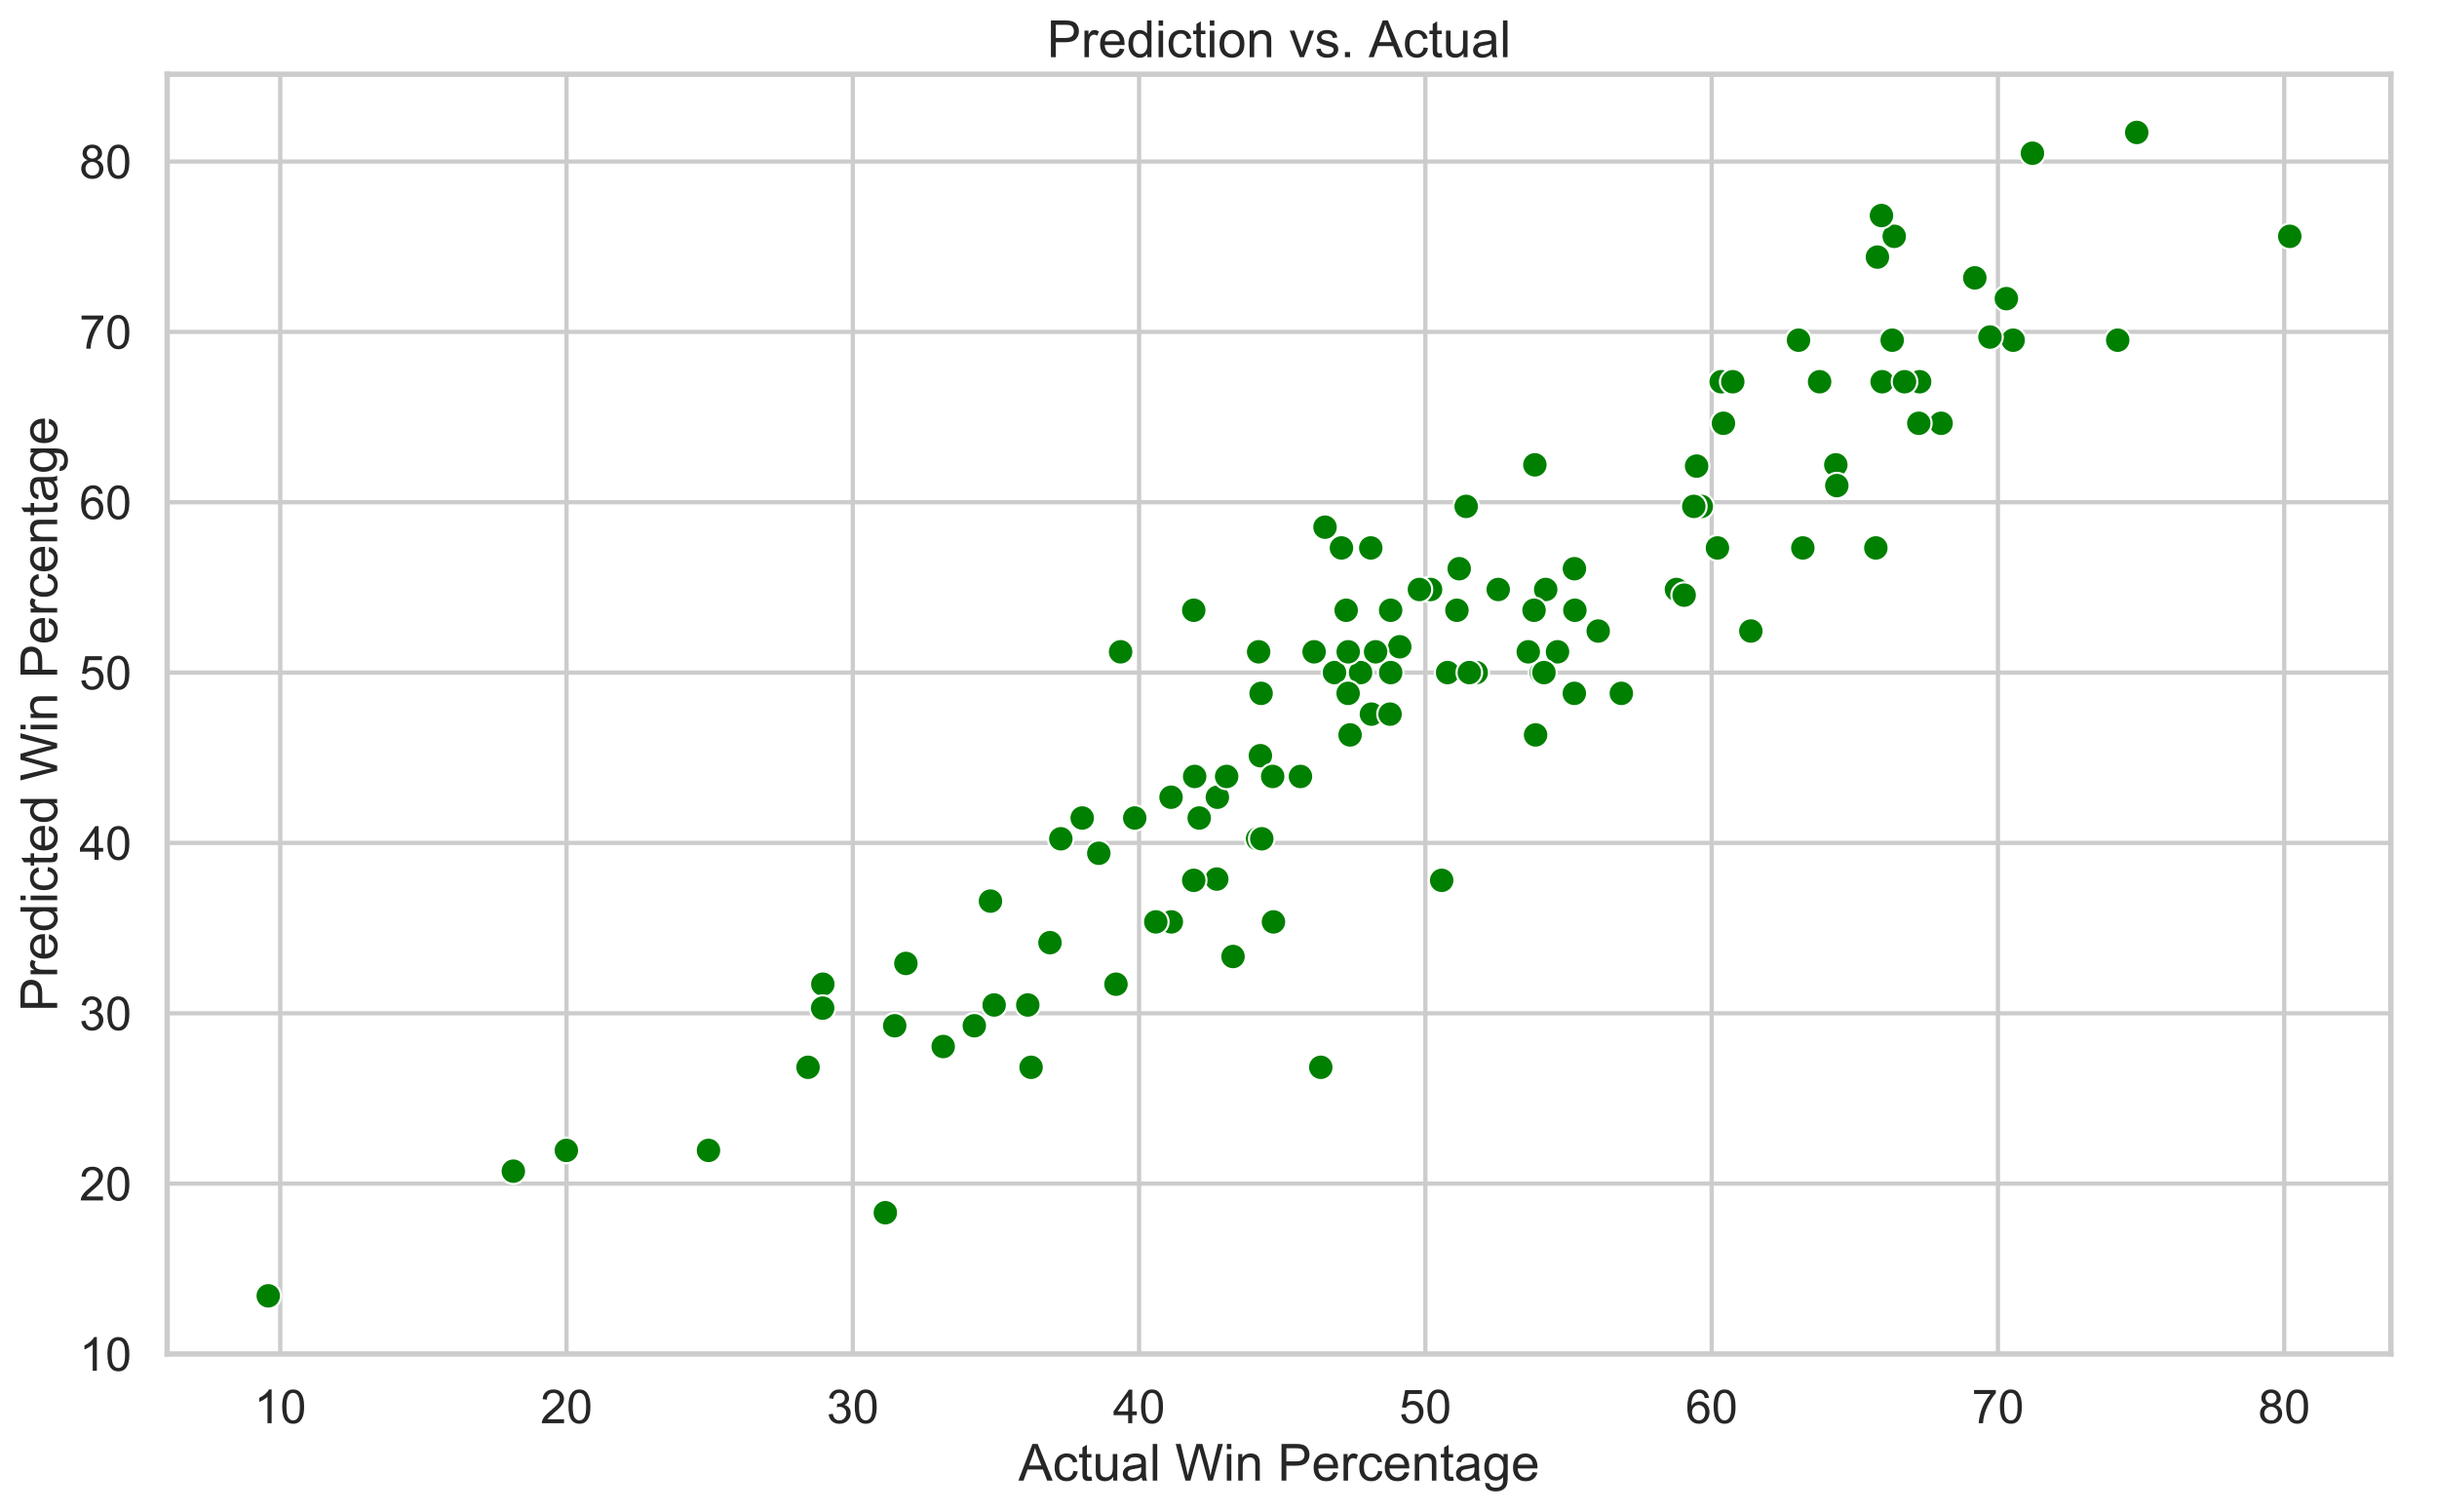 <?xml version="1.0" encoding="utf-8" standalone="no"?>
<!DOCTYPE svg PUBLIC "-//W3C//DTD SVG 1.1//EN"
  "http://www.w3.org/Graphics/SVG/1.1/DTD/svg11.dtd">
<!-- Created with matplotlib (https://matplotlib.org/) -->
<svg height="531.104pt" version="1.1" viewBox="0 0 856.124 531.104" width="856.124pt" xmlns="http://www.w3.org/2000/svg" xmlns:xlink="http://www.w3.org/1999/xlink">
 <defs>
  <style type="text/css">
*{stroke-linecap:butt;stroke-linejoin:round;}
  </style>
 </defs>
 <g id="figure_1">
  <g id="patch_1">
   <path d="M 0 531.104 
L 856.124 531.104 
L 856.124 0 
L 0 0 
z
" style="fill:#ffffff;"/>
  </g>
  <g id="axes_1">
   <g id="patch_2">
    <path d="M 58.724 475.641 
L 839.924 475.641 
L 839.924 26.084 
L 58.724 26.084 
z
" style="fill:#ffffff;"/>
   </g>
   <g id="matplotlib.axis_1">
    <g id="xtick_1">
     <g id="line2d_1">
      <path clip-path="url(#p8dea175329)" d="M 98.45 475.641 
L 98.45 26.084 
" style="fill:none;stroke:#cccccc;stroke-linecap:round;stroke-width:1.5;"/>
     </g>
     <g id="text_1">
      <!-- 10 -->
      <defs>
       <path d="M 37.25 0 
L 28.469 0 
L 28.469 56 
Q 25.297 52.984 20.141 49.953 
Q 14.984 46.922 10.891 45.406 
L 10.891 53.906 
Q 18.266 57.375 23.781 62.297 
Q 29.297 67.234 31.594 71.875 
L 37.25 71.875 
z
" id="ArialMT-49"/>
       <path d="M 4.156 35.297 
Q 4.156 48 6.766 55.734 
Q 9.375 63.484 14.516 67.672 
Q 19.672 71.875 27.484 71.875 
Q 33.25 71.875 37.594 69.547 
Q 41.938 67.234 44.766 62.859 
Q 47.609 58.5 49.219 52.219 
Q 50.828 45.953 50.828 35.297 
Q 50.828 22.703 48.234 14.969 
Q 45.656 7.234 40.5 3 
Q 35.359 -1.219 27.484 -1.219 
Q 17.141 -1.219 11.234 6.203 
Q 4.156 15.141 4.156 35.297 
z
M 13.188 35.297 
Q 13.188 17.672 17.312 11.828 
Q 21.438 6 27.484 6 
Q 33.547 6 37.672 11.859 
Q 41.797 17.719 41.797 35.297 
Q 41.797 52.984 37.672 58.781 
Q 33.547 64.594 27.391 64.594 
Q 21.344 64.594 17.719 59.469 
Q 13.188 52.938 13.188 35.297 
z
" id="ArialMT-48"/>
      </defs>
      <g style="fill:#262626;" transform="translate(89.274 499.952)scale(0.165 -0.165)">
       <use xlink:href="#ArialMT-49"/>
       <use x="55.615" xlink:href="#ArialMT-48"/>
      </g>
     </g>
    </g>
    <g id="xtick_2">
     <g id="line2d_2">
      <path clip-path="url(#p8dea175329)" d="M 199.022 475.641 
L 199.022 26.084 
" style="fill:none;stroke:#cccccc;stroke-linecap:round;stroke-width:1.5;"/>
     </g>
     <g id="text_2">
      <!-- 20 -->
      <defs>
       <path d="M 50.344 8.453 
L 50.344 0 
L 3.031 0 
Q 2.938 3.172 4.047 6.109 
Q 5.859 10.938 9.828 15.625 
Q 13.812 20.312 21.344 26.469 
Q 33.016 36.031 37.109 41.625 
Q 41.219 47.219 41.219 52.203 
Q 41.219 57.422 37.469 61 
Q 33.734 64.594 27.734 64.594 
Q 21.391 64.594 17.578 60.781 
Q 13.766 56.984 13.719 50.25 
L 4.688 51.172 
Q 5.609 61.281 11.656 66.578 
Q 17.719 71.875 27.938 71.875 
Q 38.234 71.875 44.234 66.156 
Q 50.25 60.453 50.25 52 
Q 50.25 47.703 48.484 43.547 
Q 46.734 39.406 42.656 34.812 
Q 38.578 30.219 29.109 22.219 
Q 21.188 15.578 18.938 13.203 
Q 16.703 10.844 15.234 8.453 
z
" id="ArialMT-50"/>
      </defs>
      <g style="fill:#262626;" transform="translate(189.847 499.952)scale(0.165 -0.165)">
       <use xlink:href="#ArialMT-50"/>
       <use x="55.615" xlink:href="#ArialMT-48"/>
      </g>
     </g>
    </g>
    <g id="xtick_3">
     <g id="line2d_3">
      <path clip-path="url(#p8dea175329)" d="M 299.594 475.641 
L 299.594 26.084 
" style="fill:none;stroke:#cccccc;stroke-linecap:round;stroke-width:1.5;"/>
     </g>
     <g id="text_3">
      <!-- 30 -->
      <defs>
       <path d="M 4.203 18.891 
L 12.984 20.062 
Q 14.5 12.594 18.141 9.297 
Q 21.781 6 27 6 
Q 33.203 6 37.469 10.297 
Q 41.75 14.594 41.75 20.953 
Q 41.75 27 37.797 30.922 
Q 33.844 34.859 27.734 34.859 
Q 25.25 34.859 21.531 33.891 
L 22.516 41.609 
Q 23.391 41.5 23.922 41.5 
Q 29.547 41.5 34.031 44.422 
Q 38.531 47.359 38.531 53.469 
Q 38.531 58.297 35.25 61.469 
Q 31.984 64.656 26.812 64.656 
Q 21.688 64.656 18.266 61.422 
Q 14.844 58.203 13.875 51.766 
L 5.078 53.328 
Q 6.688 62.156 12.391 67.016 
Q 18.109 71.875 26.609 71.875 
Q 32.469 71.875 37.391 69.359 
Q 42.328 66.844 44.938 62.5 
Q 47.562 58.156 47.562 53.266 
Q 47.562 48.641 45.062 44.828 
Q 42.578 41.016 37.703 38.766 
Q 44.047 37.312 47.562 32.688 
Q 51.078 28.078 51.078 21.141 
Q 51.078 11.766 44.234 5.25 
Q 37.406 -1.266 26.953 -1.266 
Q 17.531 -1.266 11.297 4.344 
Q 5.078 9.969 4.203 18.891 
z
" id="ArialMT-51"/>
      </defs>
      <g style="fill:#262626;" transform="translate(290.419 499.952)scale(0.165 -0.165)">
       <use xlink:href="#ArialMT-51"/>
       <use x="55.615" xlink:href="#ArialMT-48"/>
      </g>
     </g>
    </g>
    <g id="xtick_4">
     <g id="line2d_4">
      <path clip-path="url(#p8dea175329)" d="M 400.166 475.641 
L 400.166 26.084 
" style="fill:none;stroke:#cccccc;stroke-linecap:round;stroke-width:1.5;"/>
     </g>
     <g id="text_4">
      <!-- 40 -->
      <defs>
       <path d="M 32.328 0 
L 32.328 17.141 
L 1.266 17.141 
L 1.266 25.203 
L 33.938 71.578 
L 41.109 71.578 
L 41.109 25.203 
L 50.781 25.203 
L 50.781 17.141 
L 41.109 17.141 
L 41.109 0 
z
M 32.328 25.203 
L 32.328 57.469 
L 9.906 25.203 
z
" id="ArialMT-52"/>
      </defs>
      <g style="fill:#262626;" transform="translate(390.991 499.952)scale(0.165 -0.165)">
       <use xlink:href="#ArialMT-52"/>
       <use x="55.615" xlink:href="#ArialMT-48"/>
      </g>
     </g>
    </g>
    <g id="xtick_5">
     <g id="line2d_5">
      <path clip-path="url(#p8dea175329)" d="M 500.738 475.641 
L 500.738 26.084 
" style="fill:none;stroke:#cccccc;stroke-linecap:round;stroke-width:1.5;"/>
     </g>
     <g id="text_5">
      <!-- 50 -->
      <defs>
       <path d="M 4.156 18.75 
L 13.375 19.531 
Q 14.406 12.797 18.141 9.391 
Q 21.875 6 27.156 6 
Q 33.5 6 37.891 10.781 
Q 42.281 15.578 42.281 23.484 
Q 42.281 31 38.062 35.344 
Q 33.844 39.703 27 39.703 
Q 22.75 39.703 19.328 37.766 
Q 15.922 35.844 13.969 32.766 
L 5.719 33.844 
L 12.641 70.609 
L 48.25 70.609 
L 48.25 62.203 
L 19.672 62.203 
L 15.828 42.969 
Q 22.266 47.469 29.344 47.469 
Q 38.719 47.469 45.156 40.969 
Q 51.609 34.469 51.609 24.266 
Q 51.609 14.547 45.953 7.469 
Q 39.062 -1.219 27.156 -1.219 
Q 17.391 -1.219 11.203 4.25 
Q 5.031 9.719 4.156 18.75 
z
" id="ArialMT-53"/>
      </defs>
      <g style="fill:#262626;" transform="translate(491.563 499.952)scale(0.165 -0.165)">
       <use xlink:href="#ArialMT-53"/>
       <use x="55.615" xlink:href="#ArialMT-48"/>
      </g>
     </g>
    </g>
    <g id="xtick_6">
     <g id="line2d_6">
      <path clip-path="url(#p8dea175329)" d="M 601.311 475.641 
L 601.311 26.084 
" style="fill:none;stroke:#cccccc;stroke-linecap:round;stroke-width:1.5;"/>
     </g>
     <g id="text_6">
      <!-- 60 -->
      <defs>
       <path d="M 49.75 54.047 
L 41.016 53.375 
Q 39.844 58.547 37.703 60.891 
Q 34.125 64.656 28.906 64.656 
Q 24.703 64.656 21.531 62.312 
Q 17.391 59.281 14.984 53.469 
Q 12.594 47.656 12.5 36.922 
Q 15.672 41.75 20.266 44.094 
Q 24.859 46.438 29.891 46.438 
Q 38.672 46.438 44.844 39.969 
Q 51.031 33.5 51.031 23.25 
Q 51.031 16.5 48.125 10.719 
Q 45.219 4.938 40.141 1.859 
Q 35.062 -1.219 28.609 -1.219 
Q 17.625 -1.219 10.688 6.859 
Q 3.766 14.938 3.766 33.5 
Q 3.766 54.25 11.422 63.672 
Q 18.109 71.875 29.438 71.875 
Q 37.891 71.875 43.281 67.141 
Q 48.688 62.406 49.75 54.047 
z
M 13.875 23.188 
Q 13.875 18.656 15.797 14.5 
Q 17.719 10.359 21.188 8.172 
Q 24.656 6 28.469 6 
Q 34.031 6 38.031 10.484 
Q 42.047 14.984 42.047 22.703 
Q 42.047 30.125 38.078 34.391 
Q 34.125 38.672 28.125 38.672 
Q 22.172 38.672 18.016 34.391 
Q 13.875 30.125 13.875 23.188 
z
" id="ArialMT-54"/>
      </defs>
      <g style="fill:#262626;" transform="translate(592.135 499.952)scale(0.165 -0.165)">
       <use xlink:href="#ArialMT-54"/>
       <use x="55.615" xlink:href="#ArialMT-48"/>
      </g>
     </g>
    </g>
    <g id="xtick_7">
     <g id="line2d_7">
      <path clip-path="url(#p8dea175329)" d="M 701.883 475.641 
L 701.883 26.084 
" style="fill:none;stroke:#cccccc;stroke-linecap:round;stroke-width:1.5;"/>
     </g>
     <g id="text_7">
      <!-- 70 -->
      <defs>
       <path d="M 4.734 62.203 
L 4.734 70.656 
L 51.078 70.656 
L 51.078 63.812 
Q 44.234 56.547 37.516 44.484 
Q 30.812 32.422 27.156 19.672 
Q 24.516 10.688 23.781 0 
L 14.75 0 
Q 14.891 8.453 18.062 20.406 
Q 21.234 32.375 27.172 43.484 
Q 33.109 54.594 39.797 62.203 
z
" id="ArialMT-55"/>
      </defs>
      <g style="fill:#262626;" transform="translate(692.707 499.952)scale(0.165 -0.165)">
       <use xlink:href="#ArialMT-55"/>
       <use x="55.615" xlink:href="#ArialMT-48"/>
      </g>
     </g>
    </g>
    <g id="xtick_8">
     <g id="line2d_8">
      <path clip-path="url(#p8dea175329)" d="M 802.455 475.641 
L 802.455 26.084 
" style="fill:none;stroke:#cccccc;stroke-linecap:round;stroke-width:1.5;"/>
     </g>
     <g id="text_8">
      <!-- 80 -->
      <defs>
       <path d="M 17.672 38.812 
Q 12.203 40.828 9.562 44.531 
Q 6.938 48.25 6.938 53.422 
Q 6.938 61.234 12.547 66.547 
Q 18.172 71.875 27.484 71.875 
Q 36.859 71.875 42.578 66.422 
Q 48.297 60.984 48.297 53.172 
Q 48.297 48.188 45.672 44.5 
Q 43.062 40.828 37.75 38.812 
Q 44.344 36.672 47.781 31.875 
Q 51.219 27.094 51.219 20.453 
Q 51.219 11.281 44.719 5.031 
Q 38.234 -1.219 27.641 -1.219 
Q 17.047 -1.219 10.547 5.047 
Q 4.047 11.328 4.047 20.703 
Q 4.047 27.688 7.594 32.391 
Q 11.141 37.109 17.672 38.812 
z
M 15.922 53.719 
Q 15.922 48.641 19.188 45.406 
Q 22.469 42.188 27.688 42.188 
Q 32.766 42.188 36.016 45.375 
Q 39.266 48.578 39.266 53.219 
Q 39.266 58.062 35.906 61.359 
Q 32.562 64.656 27.594 64.656 
Q 22.562 64.656 19.234 61.422 
Q 15.922 58.203 15.922 53.719 
z
M 13.094 20.656 
Q 13.094 16.891 14.875 13.375 
Q 16.656 9.859 20.172 7.922 
Q 23.688 6 27.734 6 
Q 34.031 6 38.125 10.047 
Q 42.234 14.109 42.234 20.359 
Q 42.234 26.703 38.016 30.859 
Q 33.797 35.016 27.438 35.016 
Q 21.234 35.016 17.156 30.906 
Q 13.094 26.812 13.094 20.656 
z
" id="ArialMT-56"/>
      </defs>
      <g style="fill:#262626;" transform="translate(793.279 499.952)scale(0.165 -0.165)">
       <use xlink:href="#ArialMT-56"/>
       <use x="55.615" xlink:href="#ArialMT-48"/>
      </g>
     </g>
    </g>
    <g id="text_9">
     <!-- Actual Win Percentage -->
     <defs>
      <path d="M -0.141 0 
L 27.344 71.578 
L 37.547 71.578 
L 66.844 0 
L 56.062 0 
L 47.703 21.688 
L 17.781 21.688 
L 9.906 0 
z
M 20.516 29.391 
L 44.781 29.391 
L 37.312 49.219 
Q 33.891 58.25 32.234 64.062 
Q 30.859 57.172 28.375 50.391 
z
" id="ArialMT-65"/>
      <path d="M 40.438 19 
L 49.078 17.875 
Q 47.656 8.938 41.812 3.875 
Q 35.984 -1.172 27.484 -1.172 
Q 16.844 -1.172 10.375 5.781 
Q 3.906 12.75 3.906 25.734 
Q 3.906 34.125 6.688 40.422 
Q 9.469 46.734 15.156 49.875 
Q 20.844 53.031 27.547 53.031 
Q 35.984 53.031 41.359 48.75 
Q 46.734 44.484 48.25 36.625 
L 39.703 35.297 
Q 38.484 40.531 35.375 43.156 
Q 32.281 45.797 27.875 45.797 
Q 21.234 45.797 17.078 41.031 
Q 12.938 36.281 12.938 25.984 
Q 12.938 15.531 16.938 10.797 
Q 20.953 6.062 27.391 6.062 
Q 32.562 6.062 36.031 9.234 
Q 39.5 12.406 40.438 19 
z
" id="ArialMT-99"/>
      <path d="M 25.781 7.859 
L 27.047 0.094 
Q 23.344 -0.688 20.406 -0.688 
Q 15.625 -0.688 12.984 0.828 
Q 10.359 2.344 9.281 4.812 
Q 8.203 7.281 8.203 15.188 
L 8.203 45.016 
L 1.766 45.016 
L 1.766 51.859 
L 8.203 51.859 
L 8.203 64.703 
L 16.938 69.969 
L 16.938 51.859 
L 25.781 51.859 
L 25.781 45.016 
L 16.938 45.016 
L 16.938 14.703 
Q 16.938 10.938 17.406 9.859 
Q 17.875 8.797 18.922 8.156 
Q 19.969 7.516 21.922 7.516 
Q 23.391 7.516 25.781 7.859 
z
" id="ArialMT-116"/>
      <path d="M 40.578 0 
L 40.578 7.625 
Q 34.516 -1.172 24.125 -1.172 
Q 19.531 -1.172 15.547 0.578 
Q 11.578 2.344 9.641 5 
Q 7.719 7.672 6.938 11.531 
Q 6.391 14.109 6.391 19.734 
L 6.391 51.859 
L 15.188 51.859 
L 15.188 23.094 
Q 15.188 16.219 15.719 13.812 
Q 16.547 10.359 19.234 8.375 
Q 21.922 6.391 25.875 6.391 
Q 29.828 6.391 33.297 8.422 
Q 36.766 10.453 38.203 13.938 
Q 39.656 17.438 39.656 24.078 
L 39.656 51.859 
L 48.438 51.859 
L 48.438 0 
z
" id="ArialMT-117"/>
      <path d="M 40.438 6.391 
Q 35.547 2.25 31.031 0.531 
Q 26.516 -1.172 21.344 -1.172 
Q 12.797 -1.172 8.203 3 
Q 3.609 7.172 3.609 13.672 
Q 3.609 17.484 5.344 20.625 
Q 7.078 23.781 9.891 25.688 
Q 12.703 27.594 16.219 28.562 
Q 18.797 29.25 24.031 29.891 
Q 34.672 31.156 39.703 32.906 
Q 39.75 34.719 39.75 35.203 
Q 39.75 40.578 37.25 42.781 
Q 33.891 45.75 27.25 45.75 
Q 21.047 45.75 18.094 43.578 
Q 15.141 41.406 13.719 35.891 
L 5.125 37.062 
Q 6.297 42.578 8.984 45.969 
Q 11.672 49.359 16.75 51.188 
Q 21.828 53.031 28.516 53.031 
Q 35.156 53.031 39.297 51.469 
Q 43.453 49.906 45.406 47.531 
Q 47.359 45.172 48.141 41.547 
Q 48.578 39.312 48.578 33.453 
L 48.578 21.734 
Q 48.578 9.469 49.141 6.219 
Q 49.703 2.984 51.375 0 
L 42.188 0 
Q 40.828 2.734 40.438 6.391 
z
M 39.703 26.031 
Q 34.906 24.078 25.344 22.703 
Q 19.922 21.922 17.672 20.938 
Q 15.438 19.969 14.203 18.094 
Q 12.984 16.219 12.984 13.922 
Q 12.984 10.406 15.641 8.062 
Q 18.312 5.719 23.438 5.719 
Q 28.516 5.719 32.469 7.938 
Q 36.422 10.156 38.281 14.016 
Q 39.703 17 39.703 22.797 
z
" id="ArialMT-97"/>
      <path d="M 6.391 0 
L 6.391 71.578 
L 15.188 71.578 
L 15.188 0 
z
" id="ArialMT-108"/>
      <path id="ArialMT-32"/>
      <path d="M 20.219 0 
L 1.219 71.578 
L 10.938 71.578 
L 21.828 24.656 
Q 23.578 17.281 24.859 10.016 
Q 27.594 21.484 28.078 23.25 
L 41.703 71.578 
L 53.125 71.578 
L 63.375 35.359 
Q 67.234 21.875 68.953 10.016 
Q 70.312 16.797 72.516 25.594 
L 83.734 71.578 
L 93.266 71.578 
L 73.641 0 
L 64.5 0 
L 49.422 54.547 
Q 47.516 61.375 47.172 62.938 
Q 46.047 58.016 45.062 54.547 
L 29.891 0 
z
" id="ArialMT-87"/>
      <path d="M 6.641 61.469 
L 6.641 71.578 
L 15.438 71.578 
L 15.438 61.469 
z
M 6.641 0 
L 6.641 51.859 
L 15.438 51.859 
L 15.438 0 
z
" id="ArialMT-105"/>
      <path d="M 6.594 0 
L 6.594 51.859 
L 14.5 51.859 
L 14.5 44.484 
Q 20.219 53.031 31 53.031 
Q 35.688 53.031 39.625 51.344 
Q 43.562 49.656 45.516 46.922 
Q 47.469 44.188 48.25 40.438 
Q 48.734 37.984 48.734 31.891 
L 48.734 0 
L 39.938 0 
L 39.938 31.547 
Q 39.938 36.922 38.906 39.578 
Q 37.891 42.234 35.281 43.812 
Q 32.672 45.406 29.156 45.406 
Q 23.531 45.406 19.453 41.844 
Q 15.375 38.281 15.375 28.328 
L 15.375 0 
z
" id="ArialMT-110"/>
      <path d="M 7.719 0 
L 7.719 71.578 
L 34.719 71.578 
Q 41.844 71.578 45.609 70.906 
Q 50.875 70.016 54.438 67.547 
Q 58.016 65.094 60.188 60.641 
Q 62.359 56.203 62.359 50.875 
Q 62.359 41.75 56.547 35.422 
Q 50.734 29.109 35.547 29.109 
L 17.188 29.109 
L 17.188 0 
z
M 17.188 37.547 
L 35.688 37.547 
Q 44.875 37.547 48.734 40.969 
Q 52.594 44.391 52.594 50.594 
Q 52.594 55.078 50.312 58.266 
Q 48.047 61.469 44.344 62.5 
Q 41.938 63.141 35.5 63.141 
L 17.188 63.141 
z
" id="ArialMT-80"/>
      <path d="M 42.094 16.703 
L 51.172 15.578 
Q 49.031 7.625 43.219 3.219 
Q 37.406 -1.172 28.375 -1.172 
Q 17 -1.172 10.328 5.828 
Q 3.656 12.844 3.656 25.484 
Q 3.656 38.578 10.391 45.797 
Q 17.141 53.031 27.875 53.031 
Q 38.281 53.031 44.875 45.953 
Q 51.469 38.875 51.469 26.031 
Q 51.469 25.25 51.422 23.688 
L 12.75 23.688 
Q 13.234 15.141 17.578 10.594 
Q 21.922 6.062 28.422 6.062 
Q 33.25 6.062 36.672 8.594 
Q 40.094 11.141 42.094 16.703 
z
M 13.234 30.906 
L 42.188 30.906 
Q 41.609 37.453 38.875 40.719 
Q 34.672 45.797 27.984 45.797 
Q 21.922 45.797 17.797 41.75 
Q 13.672 37.703 13.234 30.906 
z
" id="ArialMT-101"/>
      <path d="M 6.5 0 
L 6.5 51.859 
L 14.406 51.859 
L 14.406 44 
Q 17.438 49.516 20 51.266 
Q 22.562 53.031 25.641 53.031 
Q 30.078 53.031 34.672 50.203 
L 31.641 42.047 
Q 28.422 43.953 25.203 43.953 
Q 22.312 43.953 20.016 42.219 
Q 17.719 40.484 16.75 37.406 
Q 15.281 32.719 15.281 27.156 
L 15.281 0 
z
" id="ArialMT-114"/>
      <path d="M 4.984 -4.297 
L 13.531 -5.562 
Q 14.062 -9.516 16.5 -11.328 
Q 19.781 -13.766 25.438 -13.766 
Q 31.547 -13.766 34.859 -11.328 
Q 38.188 -8.891 39.359 -4.5 
Q 40.047 -1.812 39.984 6.781 
Q 34.234 0 25.641 0 
Q 14.938 0 9.078 7.719 
Q 3.219 15.438 3.219 26.219 
Q 3.219 33.641 5.906 39.906 
Q 8.594 46.188 13.688 49.609 
Q 18.797 53.031 25.688 53.031 
Q 34.859 53.031 40.828 45.609 
L 40.828 51.859 
L 48.922 51.859 
L 48.922 7.031 
Q 48.922 -5.078 46.453 -10.125 
Q 44 -15.188 38.641 -18.109 
Q 33.297 -21.047 25.484 -21.047 
Q 16.219 -21.047 10.5 -16.875 
Q 4.781 -12.703 4.984 -4.297 
z
M 12.25 26.859 
Q 12.25 16.656 16.297 11.969 
Q 20.359 7.281 26.469 7.281 
Q 32.516 7.281 36.609 11.938 
Q 40.719 16.609 40.719 26.562 
Q 40.719 36.078 36.5 40.906 
Q 32.281 45.75 26.312 45.75 
Q 20.453 45.75 16.344 40.984 
Q 12.25 36.234 12.25 26.859 
z
" id="ArialMT-103"/>
     </defs>
     <g style="fill:#262626;" transform="translate(357.781 520.115)scale(0.18 -0.18)">
      <use xlink:href="#ArialMT-65"/>
      <use x="66.699" xlink:href="#ArialMT-99"/>
      <use x="116.699" xlink:href="#ArialMT-116"/>
      <use x="144.482" xlink:href="#ArialMT-117"/>
      <use x="200.098" xlink:href="#ArialMT-97"/>
      <use x="255.713" xlink:href="#ArialMT-108"/>
      <use x="277.93" xlink:href="#ArialMT-32"/>
      <use x="305.713" xlink:href="#ArialMT-87"/>
      <use x="400.098" xlink:href="#ArialMT-105"/>
      <use x="422.314" xlink:href="#ArialMT-110"/>
      <use x="477.93" xlink:href="#ArialMT-32"/>
      <use x="505.713" xlink:href="#ArialMT-80"/>
      <use x="572.412" xlink:href="#ArialMT-101"/>
      <use x="628.027" xlink:href="#ArialMT-114"/>
      <use x="661.328" xlink:href="#ArialMT-99"/>
      <use x="711.328" xlink:href="#ArialMT-101"/>
      <use x="766.943" xlink:href="#ArialMT-110"/>
      <use x="822.559" xlink:href="#ArialMT-116"/>
      <use x="850.342" xlink:href="#ArialMT-97"/>
      <use x="905.957" xlink:href="#ArialMT-103"/>
      <use x="961.572" xlink:href="#ArialMT-101"/>
     </g>
    </g>
   </g>
   <g id="matplotlib.axis_2">
    <g id="ytick_1">
     <g id="line2d_9">
      <path clip-path="url(#p8dea175329)" d="M 58.724 475.634 
L 839.924 475.634 
" style="fill:none;stroke:#cccccc;stroke-linecap:round;stroke-width:1.5;"/>
     </g>
     <g id="text_10">
      <!-- 10 -->
      <g style="fill:#262626;" transform="translate(27.872 481.539)scale(0.165 -0.165)">
       <use xlink:href="#ArialMT-49"/>
       <use x="55.615" xlink:href="#ArialMT-48"/>
      </g>
     </g>
    </g>
    <g id="ytick_2">
     <g id="line2d_10">
      <path clip-path="url(#p8dea175329)" d="M 58.724 415.792 
L 839.924 415.792 
" style="fill:none;stroke:#cccccc;stroke-linecap:round;stroke-width:1.5;"/>
     </g>
     <g id="text_11">
      <!-- 20 -->
      <g style="fill:#262626;" transform="translate(27.872 421.697)scale(0.165 -0.165)">
       <use xlink:href="#ArialMT-50"/>
       <use x="55.615" xlink:href="#ArialMT-48"/>
      </g>
     </g>
    </g>
    <g id="ytick_3">
     <g id="line2d_11">
      <path clip-path="url(#p8dea175329)" d="M 58.724 355.951 
L 839.924 355.951 
" style="fill:none;stroke:#cccccc;stroke-linecap:round;stroke-width:1.5;"/>
     </g>
     <g id="text_12">
      <!-- 30 -->
      <g style="fill:#262626;" transform="translate(27.872 361.856)scale(0.165 -0.165)">
       <use xlink:href="#ArialMT-51"/>
       <use x="55.615" xlink:href="#ArialMT-48"/>
      </g>
     </g>
    </g>
    <g id="ytick_4">
     <g id="line2d_12">
      <path clip-path="url(#p8dea175329)" d="M 58.724 296.109 
L 839.924 296.109 
" style="fill:none;stroke:#cccccc;stroke-linecap:round;stroke-width:1.5;"/>
     </g>
     <g id="text_13">
      <!-- 40 -->
      <g style="fill:#262626;" transform="translate(27.872 302.014)scale(0.165 -0.165)">
       <use xlink:href="#ArialMT-52"/>
       <use x="55.615" xlink:href="#ArialMT-48"/>
      </g>
     </g>
    </g>
    <g id="ytick_5">
     <g id="line2d_13">
      <path clip-path="url(#p8dea175329)" d="M 58.724 236.267 
L 839.924 236.267 
" style="fill:none;stroke:#cccccc;stroke-linecap:round;stroke-width:1.5;"/>
     </g>
     <g id="text_14">
      <!-- 50 -->
      <g style="fill:#262626;" transform="translate(27.872 242.172)scale(0.165 -0.165)">
       <use xlink:href="#ArialMT-53"/>
       <use x="55.615" xlink:href="#ArialMT-48"/>
      </g>
     </g>
    </g>
    <g id="ytick_6">
     <g id="line2d_14">
      <path clip-path="url(#p8dea175329)" d="M 58.724 176.425 
L 839.924 176.425 
" style="fill:none;stroke:#cccccc;stroke-linecap:round;stroke-width:1.5;"/>
     </g>
     <g id="text_15">
      <!-- 60 -->
      <g style="fill:#262626;" transform="translate(27.872 182.331)scale(0.165 -0.165)">
       <use xlink:href="#ArialMT-54"/>
       <use x="55.615" xlink:href="#ArialMT-48"/>
      </g>
     </g>
    </g>
    <g id="ytick_7">
     <g id="line2d_15">
      <path clip-path="url(#p8dea175329)" d="M 58.724 116.584 
L 839.924 116.584 
" style="fill:none;stroke:#cccccc;stroke-linecap:round;stroke-width:1.5;"/>
     </g>
     <g id="text_16">
      <!-- 70 -->
      <g style="fill:#262626;" transform="translate(27.872 122.489)scale(0.165 -0.165)">
       <use xlink:href="#ArialMT-55"/>
       <use x="55.615" xlink:href="#ArialMT-48"/>
      </g>
     </g>
    </g>
    <g id="ytick_8">
     <g id="line2d_16">
      <path clip-path="url(#p8dea175329)" d="M 58.724 56.742 
L 839.924 56.742 
" style="fill:none;stroke:#cccccc;stroke-linecap:round;stroke-width:1.5;"/>
     </g>
     <g id="text_17">
      <!-- 80 -->
      <g style="fill:#262626;" transform="translate(27.872 62.647)scale(0.165 -0.165)">
       <use xlink:href="#ArialMT-56"/>
       <use x="55.615" xlink:href="#ArialMT-48"/>
      </g>
     </g>
    </g>
    <g id="text_18">
     <!-- Predicted Win Percentage -->
     <defs>
      <path d="M 40.234 0 
L 40.234 6.547 
Q 35.297 -1.172 25.734 -1.172 
Q 19.531 -1.172 14.328 2.25 
Q 9.125 5.672 6.266 11.797 
Q 3.422 17.922 3.422 25.875 
Q 3.422 33.641 6 39.969 
Q 8.594 46.297 13.766 49.656 
Q 18.953 53.031 25.344 53.031 
Q 30.031 53.031 33.688 51.047 
Q 37.359 49.078 39.656 45.906 
L 39.656 71.578 
L 48.391 71.578 
L 48.391 0 
z
M 12.453 25.875 
Q 12.453 15.922 16.641 10.984 
Q 20.844 6.062 26.562 6.062 
Q 32.328 6.062 36.344 10.766 
Q 40.375 15.484 40.375 25.141 
Q 40.375 35.797 36.266 40.766 
Q 32.172 45.75 26.172 45.75 
Q 20.312 45.75 16.375 40.969 
Q 12.453 36.188 12.453 25.875 
z
" id="ArialMT-100"/>
     </defs>
     <g style="fill:#262626;" transform="translate(20.084 355.412)rotate(-90)scale(0.18 -0.18)">
      <use xlink:href="#ArialMT-80"/>
      <use x="66.699" xlink:href="#ArialMT-114"/>
      <use x="100" xlink:href="#ArialMT-101"/>
      <use x="155.615" xlink:href="#ArialMT-100"/>
      <use x="211.23" xlink:href="#ArialMT-105"/>
      <use x="233.447" xlink:href="#ArialMT-99"/>
      <use x="283.447" xlink:href="#ArialMT-116"/>
      <use x="311.23" xlink:href="#ArialMT-101"/>
      <use x="366.846" xlink:href="#ArialMT-100"/>
      <use x="422.461" xlink:href="#ArialMT-32"/>
      <use x="450.244" xlink:href="#ArialMT-87"/>
      <use x="544.629" xlink:href="#ArialMT-105"/>
      <use x="566.846" xlink:href="#ArialMT-110"/>
      <use x="622.461" xlink:href="#ArialMT-32"/>
      <use x="650.244" xlink:href="#ArialMT-80"/>
      <use x="716.943" xlink:href="#ArialMT-101"/>
      <use x="772.559" xlink:href="#ArialMT-114"/>
      <use x="805.859" xlink:href="#ArialMT-99"/>
      <use x="855.859" xlink:href="#ArialMT-101"/>
      <use x="911.475" xlink:href="#ArialMT-110"/>
      <use x="967.09" xlink:href="#ArialMT-116"/>
      <use x="994.873" xlink:href="#ArialMT-97"/>
      <use x="1050.488" xlink:href="#ArialMT-103"/>
      <use x="1106.104" xlink:href="#ArialMT-101"/>
     </g>
    </g>
   </g>
   <g id="PathCollection_1">
    <defs>
     <path d="M 0 4.5 
C 1.193 4.5 2.338 4.026 3.182 3.182 
C 4.026 2.338 4.5 1.193 4.5 0 
C 4.5 -1.193 4.026 -2.338 3.182 -3.182 
C 2.338 -4.026 1.193 -4.5 0 -4.5 
C -1.193 -4.5 -2.338 -4.026 -3.182 -3.182 
C -4.026 -2.338 -4.5 -1.193 -4.5 0 
C -4.5 1.193 -4.026 2.338 -3.182 3.182 
C -2.338 4.026 -1.193 4.5 0 4.5 
z
" id="mcc39f2aa13" style="stroke:#ffffff;stroke-width:0.75;"/>
    </defs>
    <g clip-path="url(#p8dea175329)">
     <use style="fill:#008000;stroke:#ffffff;stroke-width:0.75;" x="289.062" xlink:href="#mcc39f2aa13" y="345.734"/>
     <use style="fill:#008000;stroke:#ffffff;stroke-width:0.75;" x="539.203" xlink:href="#mcc39f2aa13" y="163.289"/>
     <use style="fill:#008000;stroke:#ffffff;stroke-width:0.75;" x="468.809" xlink:href="#mcc39f2aa13" y="236.267"/>
     <use style="fill:#008000;stroke:#ffffff;stroke-width:0.75;" x="515.069" xlink:href="#mcc39f2aa13" y="177.885"/>
     <use style="fill:#008000;stroke:#ffffff;stroke-width:0.75;" x="398.638" xlink:href="#mcc39f2aa13" y="287.352"/>
     <use style="fill:#008000;stroke:#ffffff;stroke-width:0.75;" x="419.371" xlink:href="#mcc39f2aa13" y="214.374"/>
     <use style="fill:#008000;stroke:#ffffff;stroke-width:0.75;" x="331.347" xlink:href="#mcc39f2aa13" y="367.627"/>
     <use style="fill:#008000;stroke:#ffffff;stroke-width:0.75;" x="588.94" xlink:href="#mcc39f2aa13" y="207.076"/>
     <use style="fill:#008000;stroke:#ffffff;stroke-width:0.75;" x="488.541" xlink:href="#mcc39f2aa13" y="214.374"/>
     <use style="fill:#008000;stroke:#ffffff;stroke-width:0.75;" x="508.536" xlink:href="#mcc39f2aa13" y="236.267"/>
     <use style="fill:#008000;stroke:#ffffff;stroke-width:0.75;" x="442.775" xlink:href="#mcc39f2aa13" y="265.458"/>
     <use style="fill:#008000;stroke:#ffffff;stroke-width:0.75;" x="704.845" xlink:href="#mcc39f2aa13" y="104.907"/>
     <use style="fill:#008000;stroke:#ffffff;stroke-width:0.75;" x="481.781" xlink:href="#mcc39f2aa13" y="250.863"/>
     <use style="fill:#008000;stroke:#ffffff;stroke-width:0.75;" x="456.851" xlink:href="#mcc39f2aa13" y="272.756"/>
     <use style="fill:#008000;stroke:#ffffff;stroke-width:0.75;" x="502.559" xlink:href="#mcc39f2aa13" y="207.076"/>
     <use style="fill:#008000;stroke:#ffffff;stroke-width:0.75;" x="427.457" xlink:href="#mcc39f2aa13" y="308.803"/>
     <use style="fill:#008000;stroke:#ffffff;stroke-width:0.75;" x="481.56" xlink:href="#mcc39f2aa13" y="192.48"/>
     <use style="fill:#008000;stroke:#ffffff;stroke-width:0.75;" x="443.031" xlink:href="#mcc39f2aa13" y="243.565"/>
     <use style="fill:#008000;stroke:#ffffff;stroke-width:0.75;" x="639.233" xlink:href="#mcc39f2aa13" y="134.098"/>
     <use style="fill:#008000;stroke:#ffffff;stroke-width:0.75;" x="491.739" xlink:href="#mcc39f2aa13" y="227.2"/>
     <use style="fill:#008000;stroke:#ffffff;stroke-width:0.75;" x="518.598" xlink:href="#mcc39f2aa13" y="236.267"/>
     <use style="fill:#008000;stroke:#ffffff;stroke-width:0.75;" x="516.173" xlink:href="#mcc39f2aa13" y="236.267"/>
     <use style="fill:#008000;stroke:#ffffff;stroke-width:0.75;" x="539.451" xlink:href="#mcc39f2aa13" y="258.16"/>
     <use style="fill:#008000;stroke:#ffffff;stroke-width:0.75;" x="289" xlink:href="#mcc39f2aa13" y="354.137"/>
     <use style="fill:#008000;stroke:#ffffff;stroke-width:0.75;" x="661.196" xlink:href="#mcc39f2aa13" y="134.098"/>
     <use style="fill:#008000;stroke:#ffffff;stroke-width:0.75;" x="597.671" xlink:href="#mcc39f2aa13" y="177.885"/>
     <use style="fill:#008000;stroke:#ffffff;stroke-width:0.75;" x="342.278" xlink:href="#mcc39f2aa13" y="360.329"/>
     <use style="fill:#008000;stroke:#ffffff;stroke-width:0.75;" x="743.959" xlink:href="#mcc39f2aa13" y="119.503"/>
     <use style="fill:#008000;stroke:#ffffff;stroke-width:0.75;" x="693.76" xlink:href="#mcc39f2aa13" y="97.609"/>
     <use style="fill:#008000;stroke:#ffffff;stroke-width:0.75;" x="591.643" xlink:href="#mcc39f2aa13" y="209.066"/>
     <use style="fill:#008000;stroke:#ffffff;stroke-width:0.75;" x="553.26" xlink:href="#mcc39f2aa13" y="214.374"/>
     <use style="fill:#008000;stroke:#ffffff;stroke-width:0.75;" x="644.928" xlink:href="#mcc39f2aa13" y="163.289"/>
     <use style="fill:#008000;stroke:#ffffff;stroke-width:0.75;" x="674.37" xlink:href="#mcc39f2aa13" y="134.098"/>
     <use style="fill:#008000;stroke:#ffffff;stroke-width:0.75;" x="553.097" xlink:href="#mcc39f2aa13" y="199.778"/>
     <use style="fill:#008000;stroke:#ffffff;stroke-width:0.75;" x="198.96" xlink:href="#mcc39f2aa13" y="404.116"/>
     <use style="fill:#008000;stroke:#ffffff;stroke-width:0.75;" x="707.219" xlink:href="#mcc39f2aa13" y="119.503"/>
     <use style="fill:#008000;stroke:#ffffff;stroke-width:0.75;" x="498.645" xlink:href="#mcc39f2aa13" y="207.076"/>
     <use style="fill:#008000;stroke:#ffffff;stroke-width:0.75;" x="474.287" xlink:href="#mcc39f2aa13" y="258.16"/>
     <use style="fill:#008000;stroke:#ffffff;stroke-width:0.75;" x="180.336" xlink:href="#mcc39f2aa13" y="411.414"/>
     <use style="fill:#008000;stroke:#ffffff;stroke-width:0.75;" x="361.064" xlink:href="#mcc39f2aa13" y="353.031"/>
     <use style="fill:#008000;stroke:#ffffff;stroke-width:0.75;" x="411.397" xlink:href="#mcc39f2aa13" y="280.054"/>
     <use style="fill:#008000;stroke:#ffffff;stroke-width:0.75;" x="541.473" xlink:href="#mcc39f2aa13" y="236.267"/>
     <use style="fill:#008000;stroke:#ffffff;stroke-width:0.75;" x="441.796" xlink:href="#mcc39f2aa13" y="294.649"/>
     <use style="fill:#008000;stroke:#ffffff;stroke-width:0.75;" x="603.344" xlink:href="#mcc39f2aa13" y="192.48"/>
     <use style="fill:#008000;stroke:#ffffff;stroke-width:0.75;" x="465.482" xlink:href="#mcc39f2aa13" y="185.183"/>
     <use style="fill:#008000;stroke:#ffffff;stroke-width:0.75;" x="547.161" xlink:href="#mcc39f2aa13" y="228.969"/>
     <use style="fill:#008000;stroke:#ffffff;stroke-width:0.75;" x="380.182" xlink:href="#mcc39f2aa13" y="287.352"/>
     <use style="fill:#008000;stroke:#ffffff;stroke-width:0.75;" x="595.039" xlink:href="#mcc39f2aa13" y="177.885"/>
     <use style="fill:#008000;stroke:#ffffff;stroke-width:0.75;" x="699.084" xlink:href="#mcc39f2aa13" y="118.397"/>
     <use style="fill:#008000;stroke:#ffffff;stroke-width:0.75;" x="392.045" xlink:href="#mcc39f2aa13" y="345.734"/>
     <use style="fill:#008000;stroke:#ffffff;stroke-width:0.75;" x="569.582" xlink:href="#mcc39f2aa13" y="243.565"/>
     <use style="fill:#008000;stroke:#ffffff;stroke-width:0.75;" x="488.556" xlink:href="#mcc39f2aa13" y="236.267"/>
     <use style="fill:#008000;stroke:#ffffff;stroke-width:0.75;" x="561.457" xlink:href="#mcc39f2aa13" y="221.672"/>
     <use style="fill:#008000;stroke:#ffffff;stroke-width:0.75;" x="411.499" xlink:href="#mcc39f2aa13" y="323.84"/>
     <use style="fill:#008000;stroke:#ffffff;stroke-width:0.75;" x="804.408" xlink:href="#mcc39f2aa13" y="83.014"/>
     <use style="fill:#008000;stroke:#ffffff;stroke-width:0.75;" x="512.624" xlink:href="#mcc39f2aa13" y="199.778"/>
     <use style="fill:#008000;stroke:#ffffff;stroke-width:0.75;" x="318.24" xlink:href="#mcc39f2aa13" y="338.436"/>
     <use style="fill:#008000;stroke:#ffffff;stroke-width:0.75;" x="604.655" xlink:href="#mcc39f2aa13" y="134.098"/>
     <use style="fill:#008000;stroke:#ffffff;stroke-width:0.75;" x="615.078" xlink:href="#mcc39f2aa13" y="221.672"/>
     <use style="fill:#008000;stroke:#ffffff;stroke-width:0.75;" x="659.546" xlink:href="#mcc39f2aa13" y="90.312"/>
     <use style="fill:#008000;stroke:#ffffff;stroke-width:0.75;" x="665.451" xlink:href="#mcc39f2aa13" y="83.014"/>
     <use style="fill:#008000;stroke:#ffffff;stroke-width:0.75;" x="536.882" xlink:href="#mcc39f2aa13" y="228.969"/>
     <use style="fill:#008000;stroke:#ffffff;stroke-width:0.75;" x="542.4" xlink:href="#mcc39f2aa13" y="236.267"/>
     <use style="fill:#008000;stroke:#ffffff;stroke-width:0.75;" x="681.916" xlink:href="#mcc39f2aa13" y="148.694"/>
     <use style="fill:#008000;stroke:#ffffff;stroke-width:0.75;" x="472.912" xlink:href="#mcc39f2aa13" y="214.374"/>
     <use style="fill:#008000;stroke:#ffffff;stroke-width:0.75;" x="419.359" xlink:href="#mcc39f2aa13" y="309.245"/>
     <use style="fill:#008000;stroke:#ffffff;stroke-width:0.75;" x="421.292" xlink:href="#mcc39f2aa13" y="287.352"/>
     <use style="fill:#008000;stroke:#ffffff;stroke-width:0.75;" x="645.276" xlink:href="#mcc39f2aa13" y="170.587"/>
     <use style="fill:#008000;stroke:#ffffff;stroke-width:0.75;" x="631.821" xlink:href="#mcc39f2aa13" y="119.503"/>
     <use style="fill:#008000;stroke:#ffffff;stroke-width:0.75;" x="248.895" xlink:href="#mcc39f2aa13" y="404.116"/>
     <use style="fill:#008000;stroke:#ffffff;stroke-width:0.75;" x="608.726" xlink:href="#mcc39f2aa13" y="134.098"/>
     <use style="fill:#008000;stroke:#ffffff;stroke-width:0.75;" x="463.991" xlink:href="#mcc39f2aa13" y="374.925"/>
     <use style="fill:#008000;stroke:#ffffff;stroke-width:0.75;" x="664.735" xlink:href="#mcc39f2aa13" y="119.503"/>
     <use style="fill:#008000;stroke:#ffffff;stroke-width:0.75;" x="471.257" xlink:href="#mcc39f2aa13" y="192.48"/>
     <use style="fill:#008000;stroke:#ffffff;stroke-width:0.75;" x="94.239" xlink:href="#mcc39f2aa13" y="455.2"/>
     <use style="fill:#008000;stroke:#ffffff;stroke-width:0.75;" x="660.966" xlink:href="#mcc39f2aa13" y="75.716"/>
     <use style="fill:#008000;stroke:#ffffff;stroke-width:0.75;" x="362.223" xlink:href="#mcc39f2aa13" y="374.925"/>
     <use style="fill:#008000;stroke:#ffffff;stroke-width:0.75;" x="368.865" xlink:href="#mcc39f2aa13" y="331.138"/>
     <use style="fill:#008000;stroke:#ffffff;stroke-width:0.75;" x="674.083" xlink:href="#mcc39f2aa13" y="148.694"/>
     <use style="fill:#008000;stroke:#ffffff;stroke-width:0.75;" x="427.666" xlink:href="#mcc39f2aa13" y="280.054"/>
     <use style="fill:#008000;stroke:#ffffff;stroke-width:0.75;" x="669.068" xlink:href="#mcc39f2aa13" y="134.098"/>
     <use style="fill:#008000;stroke:#ffffff;stroke-width:0.75;" x="447.366" xlink:href="#mcc39f2aa13" y="323.84"/>
     <use style="fill:#008000;stroke:#ffffff;stroke-width:0.75;" x="483.252" xlink:href="#mcc39f2aa13" y="228.969"/>
     <use style="fill:#008000;stroke:#ffffff;stroke-width:0.75;" x="658.99" xlink:href="#mcc39f2aa13" y="192.48"/>
     <use style="fill:#008000;stroke:#ffffff;stroke-width:0.75;" x="433.166" xlink:href="#mcc39f2aa13" y="336.003"/>
     <use style="fill:#008000;stroke:#ffffff;stroke-width:0.75;" x="443.267" xlink:href="#mcc39f2aa13" y="294.649"/>
     <use style="fill:#008000;stroke:#ffffff;stroke-width:0.75;" x="283.866" xlink:href="#mcc39f2aa13" y="374.925"/>
     <use style="fill:#008000;stroke:#ffffff;stroke-width:0.75;" x="406.032" xlink:href="#mcc39f2aa13" y="323.84"/>
     <use style="fill:#008000;stroke:#ffffff;stroke-width:0.75;" x="372.669" xlink:href="#mcc39f2aa13" y="294.649"/>
     <use style="fill:#008000;stroke:#ffffff;stroke-width:0.75;" x="419.688" xlink:href="#mcc39f2aa13" y="272.756"/>
     <use style="fill:#008000;stroke:#ffffff;stroke-width:0.75;" x="349.245" xlink:href="#mcc39f2aa13" y="353.031"/>
     <use style="fill:#008000;stroke:#ffffff;stroke-width:0.75;" x="750.641" xlink:href="#mcc39f2aa13" y="46.525"/>
     <use style="fill:#008000;stroke:#ffffff;stroke-width:0.75;" x="633.341" xlink:href="#mcc39f2aa13" y="192.48"/>
     <use style="fill:#008000;stroke:#ffffff;stroke-width:0.75;" x="477.975" xlink:href="#mcc39f2aa13" y="236.267"/>
     <use style="fill:#008000;stroke:#ffffff;stroke-width:0.75;" x="506.467" xlink:href="#mcc39f2aa13" y="309.245"/>
     <use style="fill:#008000;stroke:#ffffff;stroke-width:0.75;" x="526.332" xlink:href="#mcc39f2aa13" y="207.076"/>
     <use style="fill:#008000;stroke:#ffffff;stroke-width:0.75;" x="473.626" xlink:href="#mcc39f2aa13" y="228.969"/>
     <use style="fill:#008000;stroke:#ffffff;stroke-width:0.75;" x="596.018" xlink:href="#mcc39f2aa13" y="163.732"/>
     <use style="fill:#008000;stroke:#ffffff;stroke-width:0.75;" x="713.998" xlink:href="#mcc39f2aa13" y="53.823"/>
     <use style="fill:#008000;stroke:#ffffff;stroke-width:0.75;" x="347.956" xlink:href="#mcc39f2aa13" y="316.543"/>
     <use style="fill:#008000;stroke:#ffffff;stroke-width:0.75;" x="473.596" xlink:href="#mcc39f2aa13" y="243.565"/>
     <use style="fill:#008000;stroke:#ffffff;stroke-width:0.75;" x="314.316" xlink:href="#mcc39f2aa13" y="360.329"/>
     <use style="fill:#008000;stroke:#ffffff;stroke-width:0.75;" x="543.006" xlink:href="#mcc39f2aa13" y="207.076"/>
     <use style="fill:#008000;stroke:#ffffff;stroke-width:0.75;" x="488.33" xlink:href="#mcc39f2aa13" y="250.863"/>
     <use style="fill:#008000;stroke:#ffffff;stroke-width:0.75;" x="605.447" xlink:href="#mcc39f2aa13" y="148.694"/>
     <use style="fill:#008000;stroke:#ffffff;stroke-width:0.75;" x="511.818" xlink:href="#mcc39f2aa13" y="214.374"/>
     <use style="fill:#008000;stroke:#ffffff;stroke-width:0.75;" x="430.921" xlink:href="#mcc39f2aa13" y="272.756"/>
     <use style="fill:#008000;stroke:#ffffff;stroke-width:0.75;" x="447.093" xlink:href="#mcc39f2aa13" y="272.756"/>
     <use style="fill:#008000;stroke:#ffffff;stroke-width:0.75;" x="461.652" xlink:href="#mcc39f2aa13" y="228.969"/>
     <use style="fill:#008000;stroke:#ffffff;stroke-width:0.75;" x="386.012" xlink:href="#mcc39f2aa13" y="299.736"/>
     <use style="fill:#008000;stroke:#ffffff;stroke-width:0.75;" x="393.673" xlink:href="#mcc39f2aa13" y="228.969"/>
     <use style="fill:#008000;stroke:#ffffff;stroke-width:0.75;" x="311.021" xlink:href="#mcc39f2aa13" y="426.009"/>
     <use style="fill:#008000;stroke:#ffffff;stroke-width:0.75;" x="538.914" xlink:href="#mcc39f2aa13" y="214.374"/>
     <use style="fill:#008000;stroke:#ffffff;stroke-width:0.75;" x="553.058" xlink:href="#mcc39f2aa13" y="243.565"/>
     <use style="fill:#008000;stroke:#ffffff;stroke-width:0.75;" x="442.164" xlink:href="#mcc39f2aa13" y="228.969"/>
    </g>
   </g>
   <g id="patch_3">
    <path d="M 58.724 475.641 
L 58.724 26.084 
" style="fill:none;stroke:#cccccc;stroke-linecap:square;stroke-linejoin:miter;stroke-width:1.875;"/>
   </g>
   <g id="patch_4">
    <path d="M 839.924 475.641 
L 839.924 26.084 
" style="fill:none;stroke:#cccccc;stroke-linecap:square;stroke-linejoin:miter;stroke-width:1.875;"/>
   </g>
   <g id="patch_5">
    <path d="M 58.724 475.641 
L 839.924 475.641 
" style="fill:none;stroke:#cccccc;stroke-linecap:square;stroke-linejoin:miter;stroke-width:1.875;"/>
   </g>
   <g id="patch_6">
    <path d="M 58.724 26.084 
L 839.924 26.084 
" style="fill:none;stroke:#cccccc;stroke-linecap:square;stroke-linejoin:miter;stroke-width:1.875;"/>
   </g>
   <g id="text_19">
    <!-- Prediction vs. Actual -->
    <defs>
     <path d="M 3.328 25.922 
Q 3.328 40.328 11.328 47.266 
Q 18.016 53.031 27.641 53.031 
Q 38.328 53.031 45.109 46.016 
Q 51.906 39.016 51.906 26.656 
Q 51.906 16.656 48.906 10.906 
Q 45.906 5.172 40.156 2 
Q 34.422 -1.172 27.641 -1.172 
Q 16.75 -1.172 10.031 5.812 
Q 3.328 12.797 3.328 25.922 
z
M 12.359 25.922 
Q 12.359 15.969 16.703 11.016 
Q 21.047 6.062 27.641 6.062 
Q 34.188 6.062 38.531 11.031 
Q 42.875 16.016 42.875 26.219 
Q 42.875 35.844 38.5 40.797 
Q 34.125 45.75 27.641 45.75 
Q 21.047 45.75 16.703 40.812 
Q 12.359 35.891 12.359 25.922 
z
" id="ArialMT-111"/>
     <path d="M 21 0 
L 1.266 51.859 
L 10.547 51.859 
L 21.688 20.797 
Q 23.484 15.766 25 10.359 
Q 26.172 14.453 28.266 20.219 
L 39.797 51.859 
L 48.828 51.859 
L 29.203 0 
z
" id="ArialMT-118"/>
     <path d="M 3.078 15.484 
L 11.766 16.844 
Q 12.5 11.625 15.844 8.844 
Q 19.188 6.062 25.203 6.062 
Q 31.25 6.062 34.172 8.516 
Q 37.109 10.984 37.109 14.312 
Q 37.109 17.281 34.516 19 
Q 32.719 20.172 25.531 21.969 
Q 15.875 24.422 12.141 26.203 
Q 8.406 27.984 6.469 31.125 
Q 4.547 34.281 4.547 38.094 
Q 4.547 41.547 6.125 44.5 
Q 7.719 47.469 10.453 49.422 
Q 12.5 50.922 16.031 51.969 
Q 19.578 53.031 23.641 53.031 
Q 29.734 53.031 34.344 51.266 
Q 38.969 49.516 41.156 46.5 
Q 43.359 43.5 44.188 38.484 
L 35.594 37.312 
Q 35.016 41.312 32.203 43.547 
Q 29.391 45.797 24.266 45.797 
Q 18.219 45.797 15.625 43.797 
Q 13.031 41.797 13.031 39.109 
Q 13.031 37.406 14.109 36.031 
Q 15.188 34.625 17.484 33.688 
Q 18.797 33.203 25.25 31.453 
Q 34.578 28.953 38.25 27.359 
Q 41.938 25.781 44.031 22.75 
Q 46.141 19.734 46.141 15.234 
Q 46.141 10.844 43.578 6.953 
Q 41.016 3.078 36.172 0.953 
Q 31.344 -1.172 25.25 -1.172 
Q 15.141 -1.172 9.844 3.031 
Q 4.547 7.234 3.078 15.484 
z
" id="ArialMT-115"/>
     <path d="M 9.078 0 
L 9.078 10.016 
L 19.094 10.016 
L 19.094 0 
z
" id="ArialMT-46"/>
    </defs>
    <g style="fill:#262626;" transform="translate(367.798 20.084)scale(0.18 -0.18)">
     <use xlink:href="#ArialMT-80"/>
     <use x="66.699" xlink:href="#ArialMT-114"/>
     <use x="100" xlink:href="#ArialMT-101"/>
     <use x="155.615" xlink:href="#ArialMT-100"/>
     <use x="211.23" xlink:href="#ArialMT-105"/>
     <use x="233.447" xlink:href="#ArialMT-99"/>
     <use x="283.447" xlink:href="#ArialMT-116"/>
     <use x="311.23" xlink:href="#ArialMT-105"/>
     <use x="333.447" xlink:href="#ArialMT-111"/>
     <use x="389.062" xlink:href="#ArialMT-110"/>
     <use x="444.678" xlink:href="#ArialMT-32"/>
     <use x="472.461" xlink:href="#ArialMT-118"/>
     <use x="522.461" xlink:href="#ArialMT-115"/>
     <use x="572.461" xlink:href="#ArialMT-46"/>
     <use x="600.244" xlink:href="#ArialMT-32"/>
     <use x="627.949" xlink:href="#ArialMT-65"/>
     <use x="694.648" xlink:href="#ArialMT-99"/>
     <use x="744.648" xlink:href="#ArialMT-116"/>
     <use x="772.432" xlink:href="#ArialMT-117"/>
     <use x="828.047" xlink:href="#ArialMT-97"/>
     <use x="883.662" xlink:href="#ArialMT-108"/>
    </g>
   </g>
  </g>
 </g>
 <defs>
  <clipPath id="p8dea175329">
   <rect height="449.557" width="781.2" x="58.724" y="26.084"/>
  </clipPath>
 </defs>
</svg>
